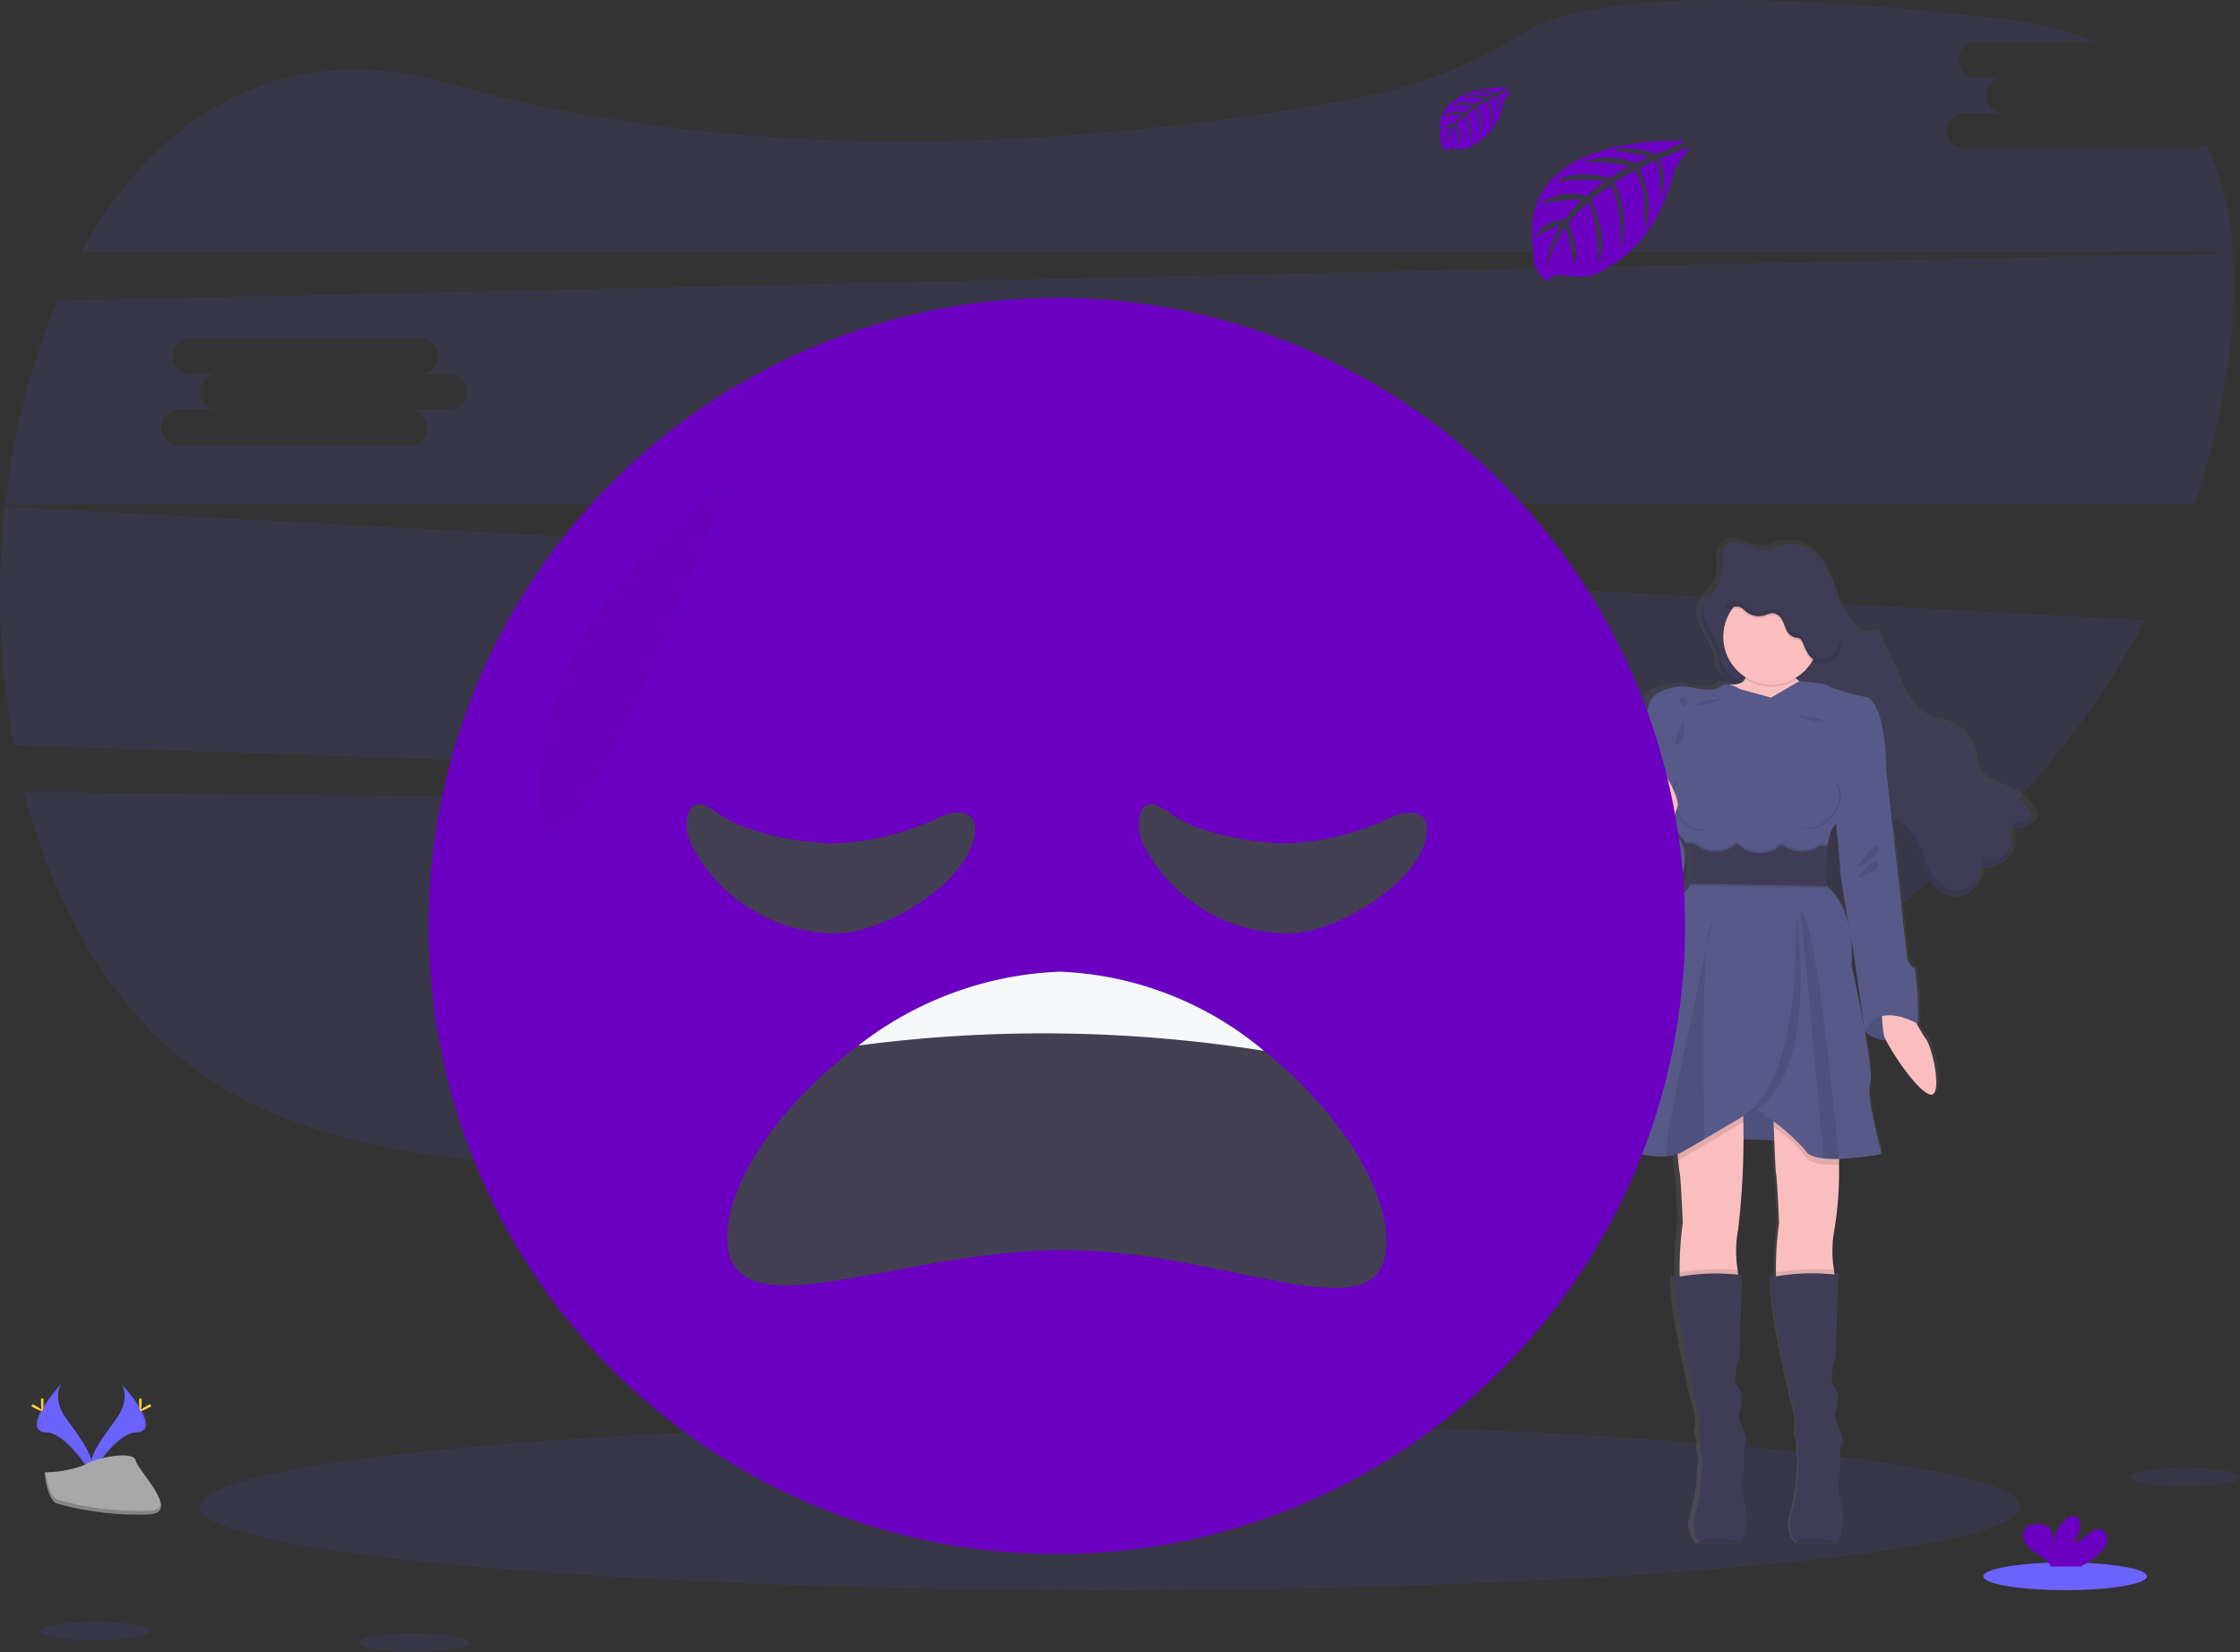 <svg xmlns="http://www.w3.org/2000/svg" xmlns:xlink="http://www.w3.org/1999/xlink" width="123.628" height="91.191" viewBox="0 0 123.628 91.191">
  <rect x="0" y="0" width="123.628" height="91.191" fill="#333333" stroke="none"/>
  <defs>
    <linearGradient id="linear-gradient" x1="0.5" y1="1" x2="0.5" gradientUnits="objectBoundingBox">
      <stop offset="0" stop-color="gray" stop-opacity="0.251"/>
      <stop offset="0.54" stop-color="gray" stop-opacity="0.122"/>
      <stop offset="1" stop-color="gray" stop-opacity="0.102"/>
    </linearGradient>
  </defs>
  <g id="Group_57589" data-name="Group 57589" transform="translate(0.009 -0.004)">
    <path id="Path_65210" data-name="Path 65210" d="M61.83,433.31c1.952,7.544,6.081,14.066,12.606,17.228,13.565,6.57,44.158,3.182,66.99-.708a53.8,53.8,0,0,0,29.733-15.377Z" transform="translate(-60.507 -389.586)" fill="#6c63ff" opacity="0.1"/>
    <path id="Path_65211" data-name="Path 65211" d="M206.477,52.5H193.949a.984.984,0,1,1,0-1.959h2.167a.984.984,0,1,1,0-1.959H194.57a.984.984,0,1,1,0-1.959h6.539a18.738,18.738,0,0,0-5.1-1.272c-17.83-2.071-24.2-.7-26.441.707a26.357,26.357,0,0,1-9.164,3.635c-11,2.053-31.573,4.524-50.219-.787-9.267-2.644-16.156,1.818-20.283,9.279H208.653a16.12,16.12,0,0,0-1.471-5.923A1.143,1.143,0,0,1,206.477,52.5Z" transform="translate(-85.423 -44.29)" fill="#6c63ff" opacity="0.1"/>
    <path id="Path_65212" data-name="Path 65212" d="M50.251,293.19a45.239,45.239,0,0,0,.486,13.163l109.99,3.64a46.665,46.665,0,0,0,7.642-10.544Zm43.5,9.39H91.587a.984.984,0,1,1,0,1.959H79.06a.984.984,0,1,1,0-1.959h2.167a.984.984,0,1,1,0-1.959H79.679a.984.984,0,1,1,0-1.959H92.207a.984.984,0,1,1,0,1.959h1.546a.984.984,0,1,1,0,1.959Z" transform="translate(-49.99 -265.213)" fill="#6c63ff" opacity="0.1"/>
    <path id="Path_65213" data-name="Path 65213" d="M175.478,168.5,55.4,171.141a39.841,39.841,0,0,0-2.876,11.22H173.374a42.63,42.63,0,0,0,1.744-7.151A30.615,30.615,0,0,0,175.478,168.5ZM76.9,177.159H74.735a.985.985,0,1,1,0,1.96H62.208a.985.985,0,1,1,0-1.96h2.167a.984.984,0,1,1,0-1.959H62.827a.984.984,0,1,1,0-1.959H75.355a.984.984,0,1,1,0,1.959H76.9a.984.984,0,1,1,0,1.959Z" transform="translate(-52.244 -154.537)" fill="#6c63ff" opacity="0.1"/>
    <ellipse id="Ellipse_3190" data-name="Ellipse 3190" cx="50.234" cy="4.621" rx="50.234" ry="4.621" transform="translate(11.017 78.544)" fill="#6c63ff" opacity="0.1"/>
    <path id="Path_65214" data-name="Path 65214" d="M858.055,323.556a.169.169,0,0,1,0-.024V323.5h0a.96.96,0,0,0-.143-.361,2.842,2.842,0,0,0-1.041-.984c-.742-.407-1.761-.581-2.058-1.358a4.151,4.151,0,0,1-.138-.754,2.28,2.28,0,0,0-1.5-1.712c-.353-.118-.734-.151-1.077-.3a3.376,3.376,0,0,1-1.514-1.872l-1.331-2.878a1.119,1.119,0,0,1-1.089-.122,2.258,2.258,0,0,1-.7-.871c-.457-.888-.654-1.894-1.191-2.739a2.293,2.293,0,0,0-2.559-1.145,4.365,4.365,0,0,1-.573.237c-.813.19-1.712-.738-2.407-.288a.787.787,0,0,0-.273.3.139.139,0,0,1,0-.023,1.436,1.436,0,0,0-.148.587h0v.142c0,.162.01.326.012.49a2.181,2.181,0,0,1-.031.411v-.011a1.393,1.393,0,0,1-.058.225c-.181.486-.682.8-.917,1.26v-.022a1.174,1.174,0,0,0-.069.154,1.145,1.145,0,0,0-.064.372c-.02.858.889,1.664.995,2.585a1.374,1.374,0,0,0,.779,1.23l.121.081c-.048,0-.1.007-.153.008a.372.372,0,0,0-.064.007.685.685,0,0,0-.578.1c-.425.337-1.43.078-1.876,0s-1.975.132-2.188.979-.58,2.6-.58,2.6a5.062,5.062,0,0,1-.136,1.316.066.066,0,0,0,0,.045,8.55,8.55,0,0,1-.29,2.665,1.089,1.089,0,0,0-.013.666,2,2,0,0,0-.562,1.2c.1.64,1.394,2.65,3.253,1.573,0,0,1.057-1.934-.273-2.962l.057-.225c.4.495.7.85.7.85s.016.042.041.112h-.041a5.284,5.284,0,0,1,.312,1.47,1.8,1.8,0,0,1-.1.541h.035c-.01.038-.021.076-.035.112a.98.98,0,0,1-.349.473c-.929.659-1.994,5.362-1.994,5.362s-2.108,7.6-2.53,8.036c-.348.355,1.841,1.355,3.484,1.236a2.685,2.685,0,0,0,.674-.128c.01.112.021.225.033.327.035.337.071.65.093.747.058.245.174,2.747.174,2.747a17.653,17.653,0,0,0-.18,2.756c0,.078.01.152.017.225l-.2.031c-.31.7.968,6.511,1.142,7a4.65,4.65,0,0,1,.193,1.186,1.292,1.292,0,0,0-.019.639,1.559,1.559,0,0,1,.112.433,1.191,1.191,0,0,0,.039.62,1.174,1.174,0,0,1-.019.674,10.321,10.321,0,0,1-.387,2.615,1.506,1.506,0,0,0,.242,1.492.9.9,0,0,0,.079.091s1.922.016,2.26,0h.044a3.411,3.411,0,0,0,.174-2.277,2.77,2.77,0,0,1-.038-1.637V358.5s.348-.321,0-1.012-.291-.9-.291-.9.388-1.11-.019-1.468.078-1.713.078-1.713l.137-4.518a1.764,1.764,0,0,0-.219-.056c-.008-.074-.016-.151-.024-.232a6.259,6.259,0,0,1,.029-2.248,32.66,32.66,0,0,0,.291-5.007l1.771.067c.037.9.076,1.72.1,1.824.058.245.175,2.747.175,2.747a17.6,17.6,0,0,0-.181,2.756c0,.078.01.152.017.225l-.2.031c-.31.7.968,6.511,1.142,7a4.684,4.684,0,0,1,.195,1.186,1.3,1.3,0,0,0-.02.639,1.557,1.557,0,0,1,.112.433,1.19,1.19,0,0,0,.039.62,1.174,1.174,0,0,1-.019.674,10.319,10.319,0,0,1-.387,2.615,1.506,1.506,0,0,0,.25,1.49.915.915,0,0,0,.079.091s1.922.016,2.26,0h.044a3.411,3.411,0,0,0,.174-2.277,2.77,2.77,0,0,1-.038-1.637V358.5s.348-.321,0-1.012-.291-.9-.291-.9.388-1.11-.019-1.468.078-1.713.078-1.713l.139-4.518a1.717,1.717,0,0,0-.225-.056c-.008-.074-.016-.151-.024-.232a6.258,6.258,0,0,1,.029-2.248,19.037,19.037,0,0,0,.262-3.565c0-.112,0-.225.009-.337a17.439,17.439,0,0,0,2.425-.272s-.947-3.35-.657-3.9a9.849,9.849,0,0,0-.3-2.833,1.969,1.969,0,0,0,1.212.438c.424.815,1.713,2.689,2.439,2.978.852.337.212-2.652-.193-3.085a3.643,3.643,0,0,1-.481-.772c.011-.013.024-.025.035-.037a15.619,15.619,0,0,0-.174-3.123c-.194.057-.426-.471-.426-.471l-.6-5.268L850.1,323.9h0c.21.155.46.254.674.408a3.779,3.779,0,0,1,1.032,1.845,3.031,3.031,0,0,0,.995,1.434,1.5,1.5,0,0,0,1.686.087,2.189,2.189,0,0,0,.681-1.455,1.334,1.334,0,0,0,1.7-1.317c-.026-.207-.1-.433.006-.614.216-.357.9-.149,1.124-.5a.375.375,0,0,0,.056-.2A.135.135,0,0,0,858.055,323.556Zm-10.914,2.9c-.012.2.264,1.817.489,3.1a3.925,3.925,0,0,0-1.282-2.231,1,1,0,0,0-.009-.112h.009s-.03-.321-.035-.779a8.59,8.59,0,0,1,.09-1.212v-.01h-.015a.634.634,0,0,1,.015-.1,3.652,3.652,0,0,1,.273-.982,2.723,2.723,0,0,1,.208-.353C847,324.855,847.152,326.25,847.141,326.453Zm.6,3.745c.1.552.17.94.17.94l.6,4.1v.019c-.321-1.73-.732-3.553-.732-3.553A7.083,7.083,0,0,0,847.745,330.2Z" transform="translate(-745.604 -278.562)" fill="url(#linear-gradient)"/>
    <path id="Path_65215" data-name="Path 65215" d="M886.223,317.018c-.112-1.038-1.236-1.934-.9-2.922.183-.538.756-.868.95-1.4a3.274,3.274,0,0,0,.072-1.116,1.172,1.172,0,0,1,.4-1c.674-.45,1.542.475,2.329.287a4.123,4.123,0,0,0,.554-.236,2.191,2.191,0,0,1,2.473,1.141c.516.841.709,1.843,1.152,2.727a2.237,2.237,0,0,0,.681.866,1.059,1.059,0,0,0,1.054.122l1.287,2.866a3.384,3.384,0,0,0,1.461,1.863c.33.145.7.178,1.041.3a2.248,2.248,0,0,1,1.461,1.7,4.194,4.194,0,0,0,.134.752c.287.773,1.272.946,1.99,1.349a2.784,2.784,0,0,1,1.012.979.648.648,0,0,1,.089.641c-.217.351-.877.144-1.086.5a.933.933,0,0,0,0,.611,1.3,1.3,0,0,1-1.645,1.31,2.207,2.207,0,0,1-.659,1.449,1.416,1.416,0,0,1-1.628-.085,3.012,3.012,0,0,1-.961-1.427,3.8,3.8,0,0,0-1-1.838c-.2-.153-.45-.252-.65-.406a2.741,2.741,0,0,1-.835-1.461,15.28,15.28,0,0,0-.674-2.038A3.067,3.067,0,0,0,892.9,321c-.612-.275-1.318-.257-1.951-.481-1.089-.384-1.895-1.3-2.978-1.732a4.822,4.822,0,0,1-.978-.553A1.343,1.343,0,0,1,886.223,317.018Z" transform="translate(-791.396 -280.534)" fill="#3f3d56"/>
    <g id="Group_57588" data-name="Group 57588" transform="translate(93.873 30.314)" opacity="0.1">
      <path id="Path_65216" data-name="Path 65216" d="M894.72,315.615a1.14,1.14,0,0,0,.061-.136,3.305,3.305,0,0,0,.072-1.116,2,2,0,0,1,.035-.373,1.573,1.573,0,0,0-.147.71A5.17,5.17,0,0,1,894.72,315.615Z" transform="translate(-893.665 -313.99)"/>
      <path id="Path_65217" data-name="Path 65217" d="M900.241,356.865a1.416,1.416,0,0,1-1.629-.087,2.963,2.963,0,0,1-.956-1.428,3.785,3.785,0,0,0-1-1.838c-.2-.153-.45-.253-.649-.406a2.755,2.755,0,0,1-.836-1.455,15.133,15.133,0,0,0-.674-2.038,3.067,3.067,0,0,0-1.431-1.545c-.611-.275-1.317-.257-1.95-.481-1.09-.384-1.9-1.3-2.978-1.732a4.881,4.881,0,0,1-.979-.553,1.389,1.389,0,0,1-.753-1.224c-.112-.973-1.1-1.822-.947-2.739a1.422,1.422,0,0,0-.066.153c-.337.989.787,1.885.9,2.922a1.387,1.387,0,0,0,.753,1.224,4.884,4.884,0,0,0,.979.553c1.082.432,1.888,1.349,2.978,1.732.633.225,1.339.206,1.95.481a3.09,3.09,0,0,1,1.431,1.545,13.782,13.782,0,0,1,.674,2.038,2.747,2.747,0,0,0,.836,1.455c.2.153.449.253.648.406a3.822,3.822,0,0,1,1,1.837,3.011,3.011,0,0,0,.962,1.426,1.418,1.418,0,0,0,1.629.086,1.659,1.659,0,0,0,.549-.935A1.378,1.378,0,0,1,900.241,356.865Z" transform="translate(-885.331 -338.266)"/>
      <path id="Path_65218" data-name="Path 65218" d="M1038.111,446.117a.472.472,0,0,0-.054.263c.254-.251.827-.1,1.027-.426a.411.411,0,0,0,.052-.264C1038.875,445.937,1038.3,445.79,1038.111,446.117Z" transform="translate(-1020.891 -430.889)"/>
      <path id="Path_65219" data-name="Path 65219" d="M1023.31,461.184c-.021.112-.043.233-.07.35a1.319,1.319,0,0,0,1.595-1.034A1.307,1.307,0,0,1,1023.31,461.184Z" transform="translate(-1007.741 -444.034)"/>
    </g>
    <path id="Path_65220" data-name="Path 65220" d="M898.156,368.607s.374.755-.73.771.711,4.9.711,4.9l1.836,2.338,2.285-1.236.131-3.41.169-2.06s-2.135-.693-1.742-1.61S898.156,368.607,898.156,368.607Z" transform="translate(-801.877 -331.582)" fill="#fbbebe"/>
    <path id="Path_65221" data-name="Path 65221" d="M965.75,537.506s1.349,1.327,2.922-.434l-1.208-1.282h-1.529Z" transform="translate(-862.839 -480.548)" fill="#575a89"/>
    <path id="Path_65222" data-name="Path 65222" d="M965.585,535.79l-.185,1.716s1.349,1.327,2.922-.434" transform="translate(-862.529 -480.548)" opacity="0.1"/>
    <path id="Path_65223" data-name="Path 65223" d="M975.408,537.87a8.81,8.81,0,0,0,.936,1.854c.393.43,1.011,3.409.188,3.072s-2.4-2.847-2.492-3.277a14.552,14.552,0,0,1-.13-1.649Z" transform="translate(-870.082 -482.395)" fill="#fbbebe"/>
    <path id="Path_65224" data-name="Path 65224" d="M832.42,535.946l7.267.281-.843-3.073-3.66-.074Z" transform="translate(-738.875 -473.165)" fill="#575a89"/>
    <path id="Path_65225" data-name="Path 65225" d="M841.41,535.946l7.268.281-.843-3.073-3.662-.074Z" transform="translate(-746.855 -473.165)" opacity="0.1"/>
    <path id="Path_65226" data-name="Path 65226" d="M876.649,593.891a6.46,6.46,0,0,0-.028,2.248c.049.521.1.923.1.923s-2.716.843-3.128.112a2.223,2.223,0,0,1-.174-.891,17.994,17.994,0,0,1,.174-2.743s-.112-2.49-.169-2.734c-.022-.1-.057-.408-.091-.744-.049-.5-.1-1.054-.1-1.054l3.709-1.967s0,.369-.007.936A43.315,43.315,0,0,1,876.649,593.891Z" transform="translate(-780.726 -526.039)" fill="#fbbebe"/>
    <path id="Path_65227" data-name="Path 65227" d="M878.162,668.413s-2.716.843-3.128.112a2.221,2.221,0,0,1-.174-.891,12.211,12.211,0,0,1,3.2-.144C878.108,668.012,878.162,668.413,878.162,668.413Z" transform="translate(-782.164 -597.39)" opacity="0.1"/>
    <path id="Path_65228" data-name="Path 65228" d="M876.448,684.348h-.043c-.327.012-2.186,0-2.186,0a1,1,0,0,1-.076-.09,1.533,1.533,0,0,1-.242-1.483,10.557,10.557,0,0,0,.374-2.6,1.206,1.206,0,0,0,.019-.674,1.216,1.216,0,0,1-.038-.618,1.607,1.607,0,0,0-.112-.43,1.283,1.283,0,0,1,.019-.637,4.761,4.761,0,0,0-.188-1.18c-.169-.487-1.4-6.275-1.1-6.968a11.438,11.438,0,0,1,3.615-.112l-.131,4.5s-.469,1.349-.075,1.7.019,1.461.019,1.461-.056.206.281.9,0,1.012,0,1.012v1.33a2.842,2.842,0,0,0,.037,1.63A3.5,3.5,0,0,1,876.448,684.348Z" transform="translate(-780.357 -599.164)" fill="#3f3d56"/>
    <path id="Path_65229" data-name="Path 65229" d="M923.939,589.364a6.456,6.456,0,0,0-.028,2.248c.049.521.1.923.1.923s-2.716.843-3.128.112a2.22,2.22,0,0,1-.174-.891,17.962,17.962,0,0,1,.174-2.743s-.112-2.49-.169-2.734c-.03-.132-.083-1.386-.125-2.511-.035-.96-.063-1.827-.063-1.827l3.709.573s0,1.631-.046,3.306A19.8,19.8,0,0,1,923.939,589.364Z" transform="translate(-822.701 -521.512)" fill="#fbbebe"/>
    <path id="Path_65230" data-name="Path 65230" d="M925.452,668.413s-2.716.843-3.128.112a2.224,2.224,0,0,1-.174-.891,12.211,12.211,0,0,1,3.2-.144C925.4,668.012,925.452,668.413,925.452,668.413Z" transform="translate(-824.139 -597.39)" opacity="0.1"/>
    <path id="Path_65231" data-name="Path 65231" d="M923.712,684.312h-.043c-.327.012-2.186,0-2.186,0a1,1,0,0,1-.076-.09,1.533,1.533,0,0,1-.242-1.483,10.541,10.541,0,0,0,.371-2.608,1.207,1.207,0,0,0,.019-.674,1.216,1.216,0,0,1-.038-.618,1.6,1.6,0,0,0-.112-.431,1.284,1.284,0,0,1,.019-.637,4.766,4.766,0,0,0-.188-1.18c-.169-.487-1.4-6.275-1.1-6.968a11.438,11.438,0,0,1,3.615-.112l-.131,4.5s-.469,1.349-.075,1.7.019,1.461.019,1.461-.056.206.281.9,0,1.012,0,1.012v1.33a2.843,2.843,0,0,0,.037,1.63A3.52,3.52,0,0,1,923.712,684.312Z" transform="translate(-822.305 -599.129)" fill="#3f3d56"/>
    <circle id="Ellipse_3191" data-name="Ellipse 3191" cx="2.641" cy="2.641" r="2.641" transform="translate(95.099 32.626)" opacity="0.1"/>
    <circle id="Ellipse_3192" data-name="Ellipse 3192" cx="2.641" cy="2.641" r="2.641" transform="translate(95.099 32.514)" fill="#fbbebe"/>
    <path id="Path_65232" data-name="Path 65232" d="M873.24,589.007l3.709-1.967s0,.369-.007.936c-.542.324-1.359.81-2.144,1.27-.427.251-.844.493-1.2.7a1.6,1.6,0,0,1-.26.112C873.287,589.562,873.24,589.007,873.24,589.007Z" transform="translate(-780.726 -526.039)" opacity="0.1"/>
    <path id="Path_65233" data-name="Path 65233" d="M924.274,582.473s0,1.631-.046,3.306h-.013a6.247,6.247,0,0,1-.831-.026c-.484-.052-.872-.18-1.012-.434a6.64,6.64,0,0,0-1.74-1.593c-.035-.96-.063-1.827-.063-1.827Z" transform="translate(-822.737 -521.476)" opacity="0.1"/>
    <path id="Path_65234" data-name="Path 65234" d="M850.065,388a10.7,10.7,0,0,0-.054,2.206c1.7,1.4,1.386,4.364,1.386,4.364s1.312,5.995,1.031,6.538.636,3.877.636,3.877a16.346,16.346,0,0,1-2.368.272,6.23,6.23,0,0,1-.83-.026c-.484-.052-.872-.18-1.011-.434a11.072,11.072,0,0,0-2.791-2.285s-1.436.861-2.774,1.644c-.427.251-.844.493-1.2.7a2.229,2.229,0,0,1-.938.257c-1.59.118-3.709-.878-3.372-1.231.412-.432,2.454-8,2.454-8s1.029-4.683,1.929-5.338a.972.972,0,0,0,.337-.471,4.075,4.075,0,0,0-.207-2.226s-2.9-3.577-2.773-3.784a5.242,5.242,0,0,0,.131-1.31s.356-1.742.562-2.585,1.686-1.05,2.116-.974,1.4.337,1.815,0,1.106.131,1.106.131l1.706.47,1.534-.9s1.537.079,1.669.284a10.235,10.235,0,0,0,2.154.6c1.029.692.992,3.99.992,3.99a16.838,16.838,0,0,0-2.978,3.259A3.714,3.714,0,0,0,850.065,388Z" transform="translate(-749.217 -341.282)" fill="#575a89"/>
    <path id="Path_65235" data-name="Path 65235" d="M952.591,418.2l.562.45.581,5.226.58,5.245s.225.525.412.469a16.992,16.992,0,0,1,.169,3.109s-2.151-1.323-2.922.434l-.6-4.236s-.769-4.327-.75-4.664-.393-3.99-.393-3.99Z" transform="translate(-849.063 -376.174)" fill="#575a89"/>
    <path id="Path_65236" data-name="Path 65236" d="M851.343,420.37l-.413.506a9.15,9.15,0,0,1-.281,2.7c-.319.525.881,3.6,1.331,3.409s1.461-4.982,1.461-5.038S851.343,420.37,851.343,420.37Z" transform="translate(-760.627 -378.1)" fill="#575a89"/>
    <path id="Path_65237" data-name="Path 65237" d="M847.251,447.87s-1.312,1.33-1.218,1.967,1.349,2.639,3.147,1.563C849.179,451.4,850.847,448.263,847.251,447.87Z" transform="translate(-756.572 -402.509)" fill="#575a89"/>
    <path id="Path_65238" data-name="Path 65238" d="M886.822,799.916c-.327.012-2.186,0-2.186,0a.994.994,0,0,1-.076-.09A2.747,2.747,0,0,1,886.822,799.916Z" transform="translate(-790.774 -714.729)" opacity="0.1"/>
    <path id="Path_65239" data-name="Path 65239" d="M934.132,799.916c-.327.012-2.186,0-2.186,0a1.015,1.015,0,0,1-.076-.09A2.747,2.747,0,0,1,934.132,799.916Z" transform="translate(-832.767 -714.729)" opacity="0.1"/>
    <path id="Path_65240" data-name="Path 65240" d="M870.284,509.11c-.287,2.749-.192,8.2-.133,10.627-.427.251-.844.493-1.2.7a2.23,2.23,0,0,1-.938.257C867.893,519.959,869.542,512.432,870.284,509.11Z" transform="translate(-776.08 -456.867)" opacity="0.1"/>
    <path id="Path_65241" data-name="Path 65241" d="M888.631,495.23c-.008.039-.144.637-.351,1.56A3.982,3.982,0,0,1,888.631,495.23Z" transform="translate(-794.076 -444.547)" opacity="0.1"/>
    <path id="Path_65242" data-name="Path 65242" d="M907.333,492.59s1.593,10-3.123,11.239C904.209,503.824,907.473,503.328,907.333,492.59Z" transform="translate(-808.215 -442.204)" opacity="0.1"/>
    <path id="Path_65243" data-name="Path 65243" d="M936.393,505.242a6.225,6.225,0,0,1-.831-.026L934.29,491.54C935.1,492.071,936.073,501.776,936.393,505.242Z" transform="translate(-834.915 -441.272)" opacity="0.1"/>
    <path id="Path_65244" data-name="Path 65244" d="M897.562,330.135a.7.7,0,0,1,.251.026,1.094,1.094,0,0,1,.317.238,1.129,1.129,0,0,0,1.072.208,1.415,1.415,0,0,1,.4-.112.643.643,0,0,1,.511.337c.111.18.169.393.264.586a.736.736,0,0,0,.459.421.8.8,0,0,1,.292.067.413.413,0,0,1,.126.174c.175.379.315.826.689,1.012a1.03,1.03,0,0,0,.439.1.919.919,0,0,0,.45-.081.861.861,0,0,0,.33-.329,2.054,2.054,0,0,0,.206-1.314,3.615,3.615,0,0,0-.588-1.58,3.3,3.3,0,0,0-3.018-1.392,4.212,4.212,0,0,0-.6.112,3.285,3.285,0,0,0-1.85,1.147,3.9,3.9,0,0,1-.345.425C897.167,330.156,897.365,330.139,897.562,330.135Z" transform="translate(-801.789 -296.533)" opacity="0.1"/>
    <path id="Path_65245" data-name="Path 65245" d="M897.562,329.135a.7.7,0,0,1,.251.026,1.093,1.093,0,0,1,.317.238,1.129,1.129,0,0,0,1.072.208,1.415,1.415,0,0,1,.4-.112.643.643,0,0,1,.511.337c.111.18.169.393.264.586a.736.736,0,0,0,.459.421.8.8,0,0,1,.292.067.412.412,0,0,1,.126.174c.175.379.315.826.689,1.011a1.031,1.031,0,0,0,.439.1.918.918,0,0,0,.45-.081.861.861,0,0,0,.33-.329,2.054,2.054,0,0,0,.206-1.314,3.615,3.615,0,0,0-.588-1.58,3.3,3.3,0,0,0-3.018-1.392,4.2,4.2,0,0,0-.6.112,3.285,3.285,0,0,0-1.85,1.147,3.893,3.893,0,0,1-.345.425C897.167,329.156,897.365,329.139,897.562,329.135Z" transform="translate(-801.789 -295.646)" fill="#3f3d56"/>
    <path id="Path_65246" data-name="Path 65246" d="M873.113,398.2s.131,1.05-.318,1.312S873.113,398.2,873.113,398.2Z" transform="translate(-780.206 -358.422)" opacity="0.1"/>
    <path id="Path_65247" data-name="Path 65247" d="M961.57,461.026s1.068-1.573,1.218-1.124S961.57,461.026,961.57,461.026Z" transform="translate(-859.129 -413.117)" opacity="0.1"/>
    <path id="Path_65248" data-name="Path 65248" d="M962.24,468.06s1.053-1.293,1.154-.787S962.24,468.06,962.24,468.06Z" transform="translate(-859.724 -419.628)" opacity="0.1"/>
    <path id="Path_65249" data-name="Path 65249" d="M884.588,458a1.71,1.71,0,0,1-1.059-.348h-.092a1.664,1.664,0,0,1-1.156.435,1.641,1.641,0,0,1-1.2-.481h-.123a1.766,1.766,0,0,1-2.279-.042l-.439-.008a4.075,4.075,0,0,1,.207,2.226l7.511.134a10.69,10.69,0,0,1,.054-2.206v-.01l-.412-.008a1.728,1.728,0,0,1-1.012.308Z" transform="translate(-785.164 -411.11)" opacity="0.1"/>
    <path id="Path_65250" data-name="Path 65250" d="M884.588,460a1.709,1.709,0,0,1-1.059-.348h-.092a1.664,1.664,0,0,1-1.156.435,1.641,1.641,0,0,1-1.2-.481h-.123a1.765,1.765,0,0,1-2.279-.042l-.439-.008a4.075,4.075,0,0,1,.207,2.226l7.511.134a10.69,10.69,0,0,1,.054-2.206v-.01l-.412-.008A1.729,1.729,0,0,1,884.588,460Z" transform="translate(-785.164 -412.886)" opacity="0.1"/>
    <path id="Path_65251" data-name="Path 65251" d="M884.588,459a1.709,1.709,0,0,1-1.059-.348h-.092a1.663,1.663,0,0,1-1.156.435,1.641,1.641,0,0,1-1.2-.481h-.123a1.766,1.766,0,0,1-2.279-.042l-.439-.008a4.075,4.075,0,0,1,.207,2.226l7.511.134a10.69,10.69,0,0,1,.054-2.206v-.01l-.412-.008a1.729,1.729,0,0,1-1.012.308Z" transform="translate(-785.164 -411.998)" fill="#3f3d56"/>
    <path id="Path_65252" data-name="Path 65252" d="M931.75,395.83s1.581.1,1.591.326S931.75,395.83,931.75,395.83Z" transform="translate(-832.66 -356.318)" opacity="0.1"/>
    <path id="Path_65253" data-name="Path 65253" d="M885,387.3s-1.581.1-1.591.326S885,387.3,885,387.3Z" transform="translate(-789.753 -348.747)" opacity="0.1"/>
    <path id="Path_65254" data-name="Path 65254" d="M936.206,427.95c-.016-.011-.031-.02-.047-.03a1.411,1.411,0,0,1-.159,1.816c-.5.656-1.251.929-1.709.635.015.012.027.026.043.038.45.344,1.236.074,1.755-.6S936.658,428.3,936.206,427.95Z" transform="translate(-834.915 -384.802)" opacity="0.1"/>
    <path id="Path_65255" data-name="Path 65255" d="M871.145,428.951a1.408,1.408,0,0,1,.1-1.821c-.017.008-.035.015-.052.024-.5.276-.562,1.1-.151,1.851s1.153,1.124,1.65.852a.428.428,0,0,0,.047-.031C872.249,430.05,871.545,429.672,871.145,428.951Z" transform="translate(-778.54 -384.1)" opacity="0.1"/>
    <path id="Path_65256" data-name="Path 65256" d="M874.745,387.051h0l-.145.225-.37-.2.194-.3A.815.815,0,0,1,874.745,387.051Z" transform="translate(-781.605 -348.285)" opacity="0.1"/>
    <path id="Path_65257" data-name="Path 65257" d="M855.019,423.25s.329-1.549-.112-2.041-.3-3.073.374-3.016,1.686,2.1,1.517,2.529-.806,2.641-.806,2.641Z" transform="translate(-764.228 -376.167)" fill="#fbbebe"/>
    <path id="Path_65258" data-name="Path 65258" d="M903.181,342.877a.86.86,0,0,1-.33.329.918.918,0,0,1-.449.081,1.03,1.03,0,0,1-.439-.1c-.374-.187-.514-.634-.689-1.011a.413.413,0,0,0-.115-.178.8.8,0,0,0-.289-.071.742.742,0,0,1-.459-.421c-.1-.191-.154-.4-.264-.586a.619.619,0,0,0-.511-.337,1.38,1.38,0,0,0-.4.118,1.133,1.133,0,0,1-1.072-.209,1.1,1.1,0,0,0-.317-.238.7.7,0,0,0-.251-.026c-.129,0-.257.012-.387.022a2.838,2.838,0,0,1-.206.241c.2-.017.394-.034.592-.038a.7.7,0,0,1,.251.026,1.1,1.1,0,0,1,.317.238,1.133,1.133,0,0,0,1.072.209,1.381,1.381,0,0,1,.4-.118.643.643,0,0,1,.511.337c.111.18.169.393.264.586a.736.736,0,0,0,.459.421.8.8,0,0,1,.289.071.414.414,0,0,1,.126.174c.175.379.315.826.689,1.011a1.03,1.03,0,0,0,.439.1.918.918,0,0,0,.45-.081.861.861,0,0,0,.33-.329,1.865,1.865,0,0,0,.225-1.041A1.716,1.716,0,0,1,903.181,342.877Z" transform="translate(-801.816 -306.967)" opacity="0.1"/>
    <ellipse id="Ellipse_3193" data-name="Ellipse 3193" cx="1.011" cy="0.686" rx="1.011" ry="0.686" transform="translate(90.278 46.941)" fill="#575a89"/>
    <circle id="Ellipse_3194" data-name="Ellipse 3194" cx="34.671" cy="34.671" r="34.671" transform="translate(23.648 16.445)" fill="#6b00c3"/>
    <path id="Path_65259" data-name="Path 65259" d="M443.494,536.448c0,5.473-8.6.467-17.829.467s-18.555,4.8-18.555-.674c0-3.121,2.974-7.461,7.24-10.614h0a19.27,19.27,0,0,1,11.126-4.077,18.643,18.643,0,0,1,11.258,4.371C440.755,529.109,443.494,533.393,443.494,536.448Z" transform="translate(-366.983 -467.909)" fill="#444053"/>
    <path id="Path_65260" data-name="Path 65260" d="M493.913,525.9a77.567,77.567,0,0,0-22.383-.293,19.27,19.27,0,0,1,11.126-4.077A18.642,18.642,0,0,1,493.913,525.9Z" transform="translate(-424.163 -467.891)" fill="#f6f8fb"/>
    <path id="Path_65261" data-name="Path 65261" d="M325.295,281.31s-10.444,6.677-10.359,17.121S325.295,281.31,325.295,281.31Z" transform="translate(-285.167 -254.668)" opacity="0.05"/>
    <path id="Path_65262" data-name="Path 65262" d="M810.714,113.423s-9.463-.57-8.347,6.061a1.612,1.612,0,0,0,.841,1.7s.017-.491.97-.325a4.383,4.383,0,0,0,1.028.049,2.135,2.135,0,0,0,1.256-.519h0s2.66-1.1,3.7-5.446c0,0,.765-.949.735-1.191l-1.6.681a2.854,2.854,0,0,1,.112,2.109s-.052-2.067-.358-2.023c-.062.01-.829.4-.829.4s.938,2.007.225,3.465c0,0,.269-2.472-.524-3.32l-1.124.656a4.962,4.962,0,0,1,.353,3.764s.191-2.594-.589-3.6l-1.019.795s1.031,2.043.4,3.446c0,0-.082-3.02-.623-3.248a6.233,6.233,0,0,0-1.027,1.109s.706,1.482.269,2.265c0,0-.269-2.012-.489-2.023a6.7,6.7,0,0,0-.981,2.248,4.859,4.859,0,0,1,.765-2.375,2.666,2.666,0,0,0-1.359.7s.138-.943,1.573-1.025a6.144,6.144,0,0,1,.931-1.072,5.831,5.831,0,0,0-2.3.265,2.585,2.585,0,0,1,2.563-.486l1.012-.82a8.292,8.292,0,0,0-2.686.027s.92-.787,2.957-.214l1.1-.655a10.047,10.047,0,0,0-2.567-.225,3.935,3.935,0,0,1,2.887.046l.787-.352s-1.179-.232-1.524-.267-.363-.133-.363-.133a4.086,4.086,0,0,1,2.217.257A9.992,9.992,0,0,0,810.714,113.423Z" transform="translate(-717.737 -105.639)" fill="#6b00c3"/>
    <path id="Path_65263" data-name="Path 65263" d="M760.891,87.246s-4.271-.258-3.772,2.738a.731.731,0,0,0,.38.77s.007-.225.438-.146a2.029,2.029,0,0,0,.464.022.977.977,0,0,0,.569-.235h0a3.394,3.394,0,0,0,1.669-2.461s.346-.428.337-.538l-.721.308a1.29,1.29,0,0,1,.053.953s-.024-.934-.162-.911c-.028,0-.375.18-.375.18a2.131,2.131,0,0,1,.1,1.566s.121-1.117-.236-1.5l-.508.3a2.245,2.245,0,0,1,.16,1.7,3.2,3.2,0,0,0-.266-1.628l-.461.359a2.2,2.2,0,0,1,.182,1.557s-.037-1.364-.282-1.468a2.819,2.819,0,0,0-.464.5s.319.674.121,1.024c0,0-.121-.909-.225-.913a3.013,3.013,0,0,0-.443,1.011,2.189,2.189,0,0,1,.345-1.073,1.2,1.2,0,0,0-.614.318s.062-.426.713-.463a2.806,2.806,0,0,1,.42-.484,2.635,2.635,0,0,0-1.04.12,1.174,1.174,0,0,1,1.159-.225l.45-.37a3.9,3.9,0,0,0-1.214.011,1.476,1.476,0,0,1,1.336-.1l.494-.3a4.5,4.5,0,0,0-1.16-.1,1.779,1.779,0,0,1,1.3.021l.354-.16s-.533-.1-.688-.12-.165-.06-.165-.06a1.842,1.842,0,0,1,1,.112A4.521,4.521,0,0,0,760.891,87.246Z" transform="translate(-677.62 -82.409)" fill="#6b00c3"/>
    <ellipse id="Ellipse_3195" data-name="Ellipse 3195" cx="3.027" cy="0.511" rx="3.027" ry="0.511" transform="translate(117.566 81.024)" fill="#6c63ff" opacity="0.1"/>
    <ellipse id="Ellipse_3196" data-name="Ellipse 3196" cx="3.027" cy="0.511" rx="3.027" ry="0.511" transform="translate(2.222 89.531)" fill="#6c63ff" opacity="0.1"/>
    <ellipse id="Ellipse_3197" data-name="Ellipse 3197" cx="3.027" cy="0.511" rx="3.027" ry="0.511" transform="translate(19.791 90.172)" fill="#6c63ff" opacity="0.1"/>
    <ellipse id="Ellipse_3198" data-name="Ellipse 3198" cx="4.519" cy="0.764" rx="4.519" ry="0.764" transform="translate(109.449 86.251)" fill="#6c63ff"/>
    <path id="Path_65264" data-name="Path 65264" d="M1047.755,790.949a1.319,1.319,0,0,0,.432-.651.58.58,0,0,0-.3-.662c-.276-.106-.572.086-.8.28a1.066,1.066,0,0,1-.774.373,1.177,1.177,0,0,0,.364-1.1.465.465,0,0,0-.1-.225c-.154-.164-.431-.094-.616.035a2.294,2.294,0,0,0-.751,1.92,3.6,3.6,0,0,1-.01-.787.813.813,0,0,0-.3-.7.9.9,0,0,0-.45-.106.935.935,0,0,0-.735.208.723.723,0,0,0,.029.9,2.914,2.914,0,0,0,.76.609,1.685,1.685,0,0,1,.544.518.528.528,0,0,1,.041.093h1.646A4.578,4.578,0,0,0,1047.755,790.949Z" transform="translate(-931.918 -705.182)" fill="#6b00c3"/>
    <path id="Path_65265" data-name="Path 65265" d="M95.9,723.55s.617.807-.285,2.023-1.646,2.248-1.349,3.007c0,0,1.361-2.263,2.472-2.3S97.116,724.911,95.9,723.55Z" transform="translate(-89.236 -647.207)" fill="#6c63ff"/>
    <path id="Path_65266" data-name="Path 65266" d="M96.184,723.55a1.011,1.011,0,0,1,.126.253c1.081,1.27,1.657,2.456.618,2.485-.969.028-2.135,1.759-2.408,2.2a1.052,1.052,0,0,0,.034.1s1.361-2.264,2.472-2.3S97.4,724.911,96.184,723.55Z" transform="translate(-89.523 -647.207)" opacity="0.1"/>
    <path id="Path_65267" data-name="Path 65267" d="M118.413,731.246c0,.284-.033.515-.072.515s-.071-.225-.071-.515.039-.151.08-.151S118.413,730.962,118.413,731.246Z" transform="translate(-110.604 -653.875)" fill="#ffd037"/>
    <path id="Path_65268" data-name="Path 65268" d="M119.155,734.185c-.249.136-.466.218-.486.183s.169-.172.418-.308.151-.037.17,0S119.409,734.05,119.155,734.185Z" transform="translate(-110.958 -656.475)" fill="#ffd037"/>
    <path id="Path_65269" data-name="Path 65269" d="M69.356,723.55s-.617.807.284,2.023,1.646,2.248,1.349,3.007c0,0-1.362-2.263-2.472-2.3S68.137,724.911,69.356,723.55Z" transform="translate(-65.956 -647.207)" fill="#6c63ff"/>
    <path id="Path_65270" data-name="Path 65270" d="M69.343,723.55a.969.969,0,0,0-.126.253c-1.081,1.27-1.658,2.456-.618,2.485.968.028,2.135,1.759,2.407,2.2a1.047,1.047,0,0,1-.033.1s-1.362-2.264-2.473-2.3S68.124,724.911,69.343,723.55Z" transform="translate(-65.943 -647.207)" opacity="0.1"/>
    <path id="Path_65271" data-name="Path 65271" d="M70.1,731.246c0,.284.031.515.071.515s.071-.225.071-.515-.039-.151-.079-.151S70.1,730.962,70.1,731.246Z" transform="translate(-67.848 -653.875)" fill="#ffd037"/>
    <path id="Path_65272" data-name="Path 65272" d="M65.4,734.185c.249.136.468.218.487.183s-.169-.172-.418-.308-.152-.037-.17,0S65.147,734.05,65.4,734.185Z" transform="translate(-63.538 -656.475)" fill="#ffd037"/>
    <path id="Path_65273" data-name="Path 65273" d="M71.85,760.02A6.328,6.328,0,0,0,74.1,759.6c.521-.371,2.656-.813,2.785-.225s2.594,2.956.645,2.971a16.516,16.516,0,0,1-5.047-.62C71.961,761.406,71.85,760.02,71.85,760.02Z" transform="translate(-69.401 -678.748)" fill="#a8a8a8"/>
    <path id="Path_65274" data-name="Path 65274" d="M77.56,769.5a16.518,16.518,0,0,1-5.047-.62c-.4-.241-.553-1.1-.606-1.5H71.85s.112,1.392.628,1.708a16.5,16.5,0,0,0,5.047.62c.562,0,.756-.206.746-.5C78.193,769.388,77.98,769.5,77.56,769.5Z" transform="translate(-69.401 -686.111)" opacity="0.2"/>
    <path id="Path_65275" data-name="Path 65275" d="M395.267,441.529a15.123,15.123,0,0,0,5.737-1.4,2.236,2.236,0,0,1,1.042-.307c.627-.018,1.349.244.887,1.709-.749,2.4-5.094,5.094-7.792,4.945a8.938,8.938,0,0,1-7.7-4.864,2.248,2.248,0,0,1-.278-1.156c.024-.742.293-1.671,1.686-.635,1.881,1.4,5.451,1.664,6.167,1.7A2.366,2.366,0,0,0,395.267,441.529Z" transform="translate(-349.274 -394.959)" fill="#444053"/>
    <path id="Path_65276" data-name="Path 65276" d="M617.267,441.529a15.124,15.124,0,0,0,5.737-1.4,2.235,2.235,0,0,1,1.042-.307c.627-.018,1.349.244.887,1.709-.749,2.4-5.094,5.094-7.792,4.945a8.938,8.938,0,0,1-7.7-4.864,2.249,2.249,0,0,1-.278-1.156c.024-.742.293-1.671,1.686-.635,1.881,1.4,5.451,1.664,6.167,1.7a2.366,2.366,0,0,0,.254,0Z" transform="translate(-546.325 -394.959)" fill="#444053"/>
  </g>
</svg>
